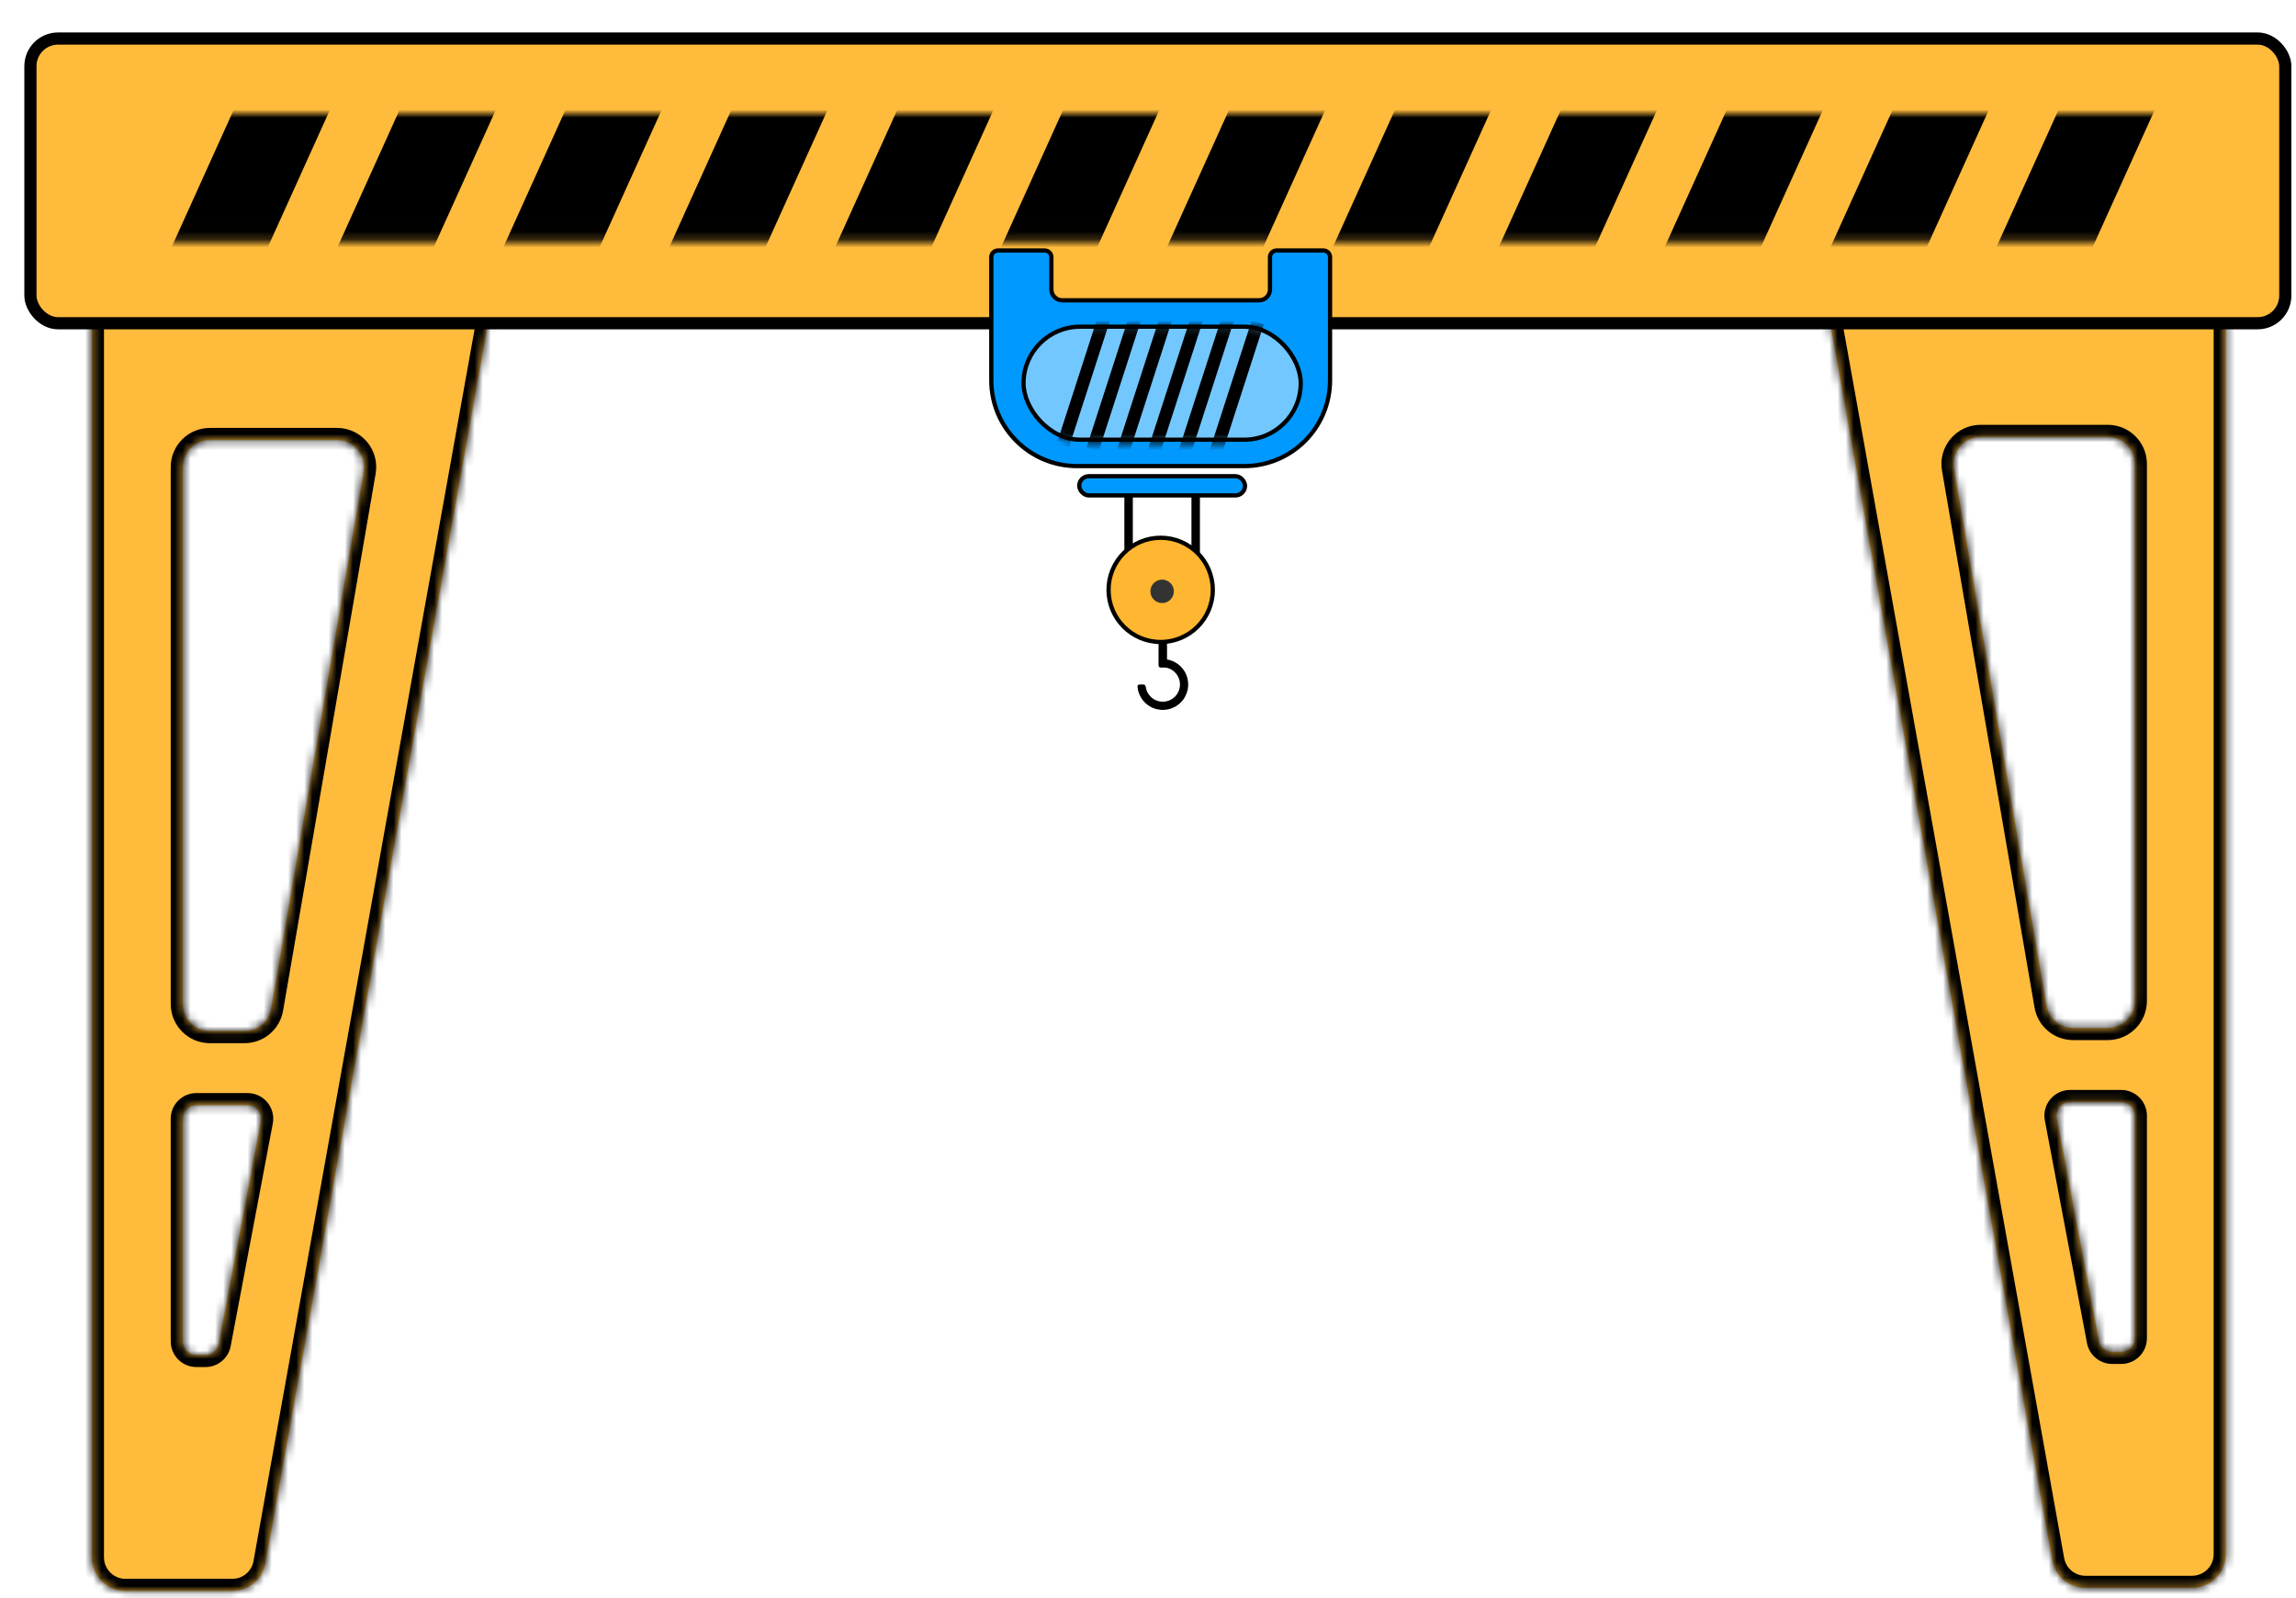<svg width="283" height="197" viewBox="0 0 283 197" fill="none" xmlns="http://www.w3.org/2000/svg">
<g filter="url(#filter0_d_13_93)">
<mask id="path-1-inside-1_13_93" fill="white">
<path fill-rule="evenodd" clip-rule="evenodd" d="M12.475 192.108C10.178 192.108 8.316 190.247 8.316 187.95L8.316 34.097C8.316 31.801 10.178 29.939 12.475 29.939L53.244 29.939C55.834 29.939 57.794 32.282 57.337 34.832L29.722 188.685C29.366 190.666 27.642 192.108 25.629 192.108H12.475ZM22.87 123.082C21.033 123.082 19.544 121.593 19.544 119.756L19.544 53.572C19.544 51.734 21.033 50.245 22.87 50.245H38.544C40.607 50.245 42.172 52.104 41.822 54.137L30.415 120.321C30.14 121.917 28.756 123.082 27.137 123.082H22.87ZM19.544 161.338C19.544 162.256 20.288 163.001 21.207 163.001H22.324C23.123 163.001 23.809 162.432 23.958 161.647L29.15 134.203C29.344 133.179 28.558 132.23 27.516 132.23H21.207C20.288 132.23 19.544 132.975 19.544 133.894L19.544 161.338Z"/>
</mask>
<path fill-rule="evenodd" clip-rule="evenodd" d="M12.475 192.108C10.178 192.108 8.316 190.247 8.316 187.95L8.316 34.097C8.316 31.801 10.178 29.939 12.475 29.939L53.244 29.939C55.834 29.939 57.794 32.282 57.337 34.832L29.722 188.685C29.366 190.666 27.642 192.108 25.629 192.108H12.475ZM22.87 123.082C21.033 123.082 19.544 121.593 19.544 119.756L19.544 53.572C19.544 51.734 21.033 50.245 22.87 50.245H38.544C40.607 50.245 42.172 52.104 41.822 54.137L30.415 120.321C30.14 121.917 28.756 123.082 27.137 123.082H22.87ZM19.544 161.338C19.544 162.256 20.288 163.001 21.207 163.001H22.324C23.123 163.001 23.809 162.432 23.958 161.647L29.15 134.203C29.344 133.179 28.558 132.23 27.516 132.23H21.207C20.288 132.23 19.544 132.975 19.544 133.894L19.544 161.338Z" fill="#FFBB3C"/>
<path d="M8.316 187.95L9.816 187.95L8.316 187.95ZM8.316 34.097L6.816 34.097L8.316 34.097ZM12.475 29.939L12.475 28.439L12.475 29.939ZM53.244 29.939L53.244 28.439L53.244 29.939ZM57.337 34.832L55.86 34.567L55.86 34.567L57.337 34.832ZM29.722 188.685L28.245 188.42L28.245 188.42L29.722 188.685ZM19.544 119.756L21.044 119.756L21.044 119.756L19.544 119.756ZM19.544 53.572L18.044 53.572L18.044 53.572L19.544 53.572ZM41.822 54.137L40.344 53.882L40.344 53.882L41.822 54.137ZM30.415 120.321L28.937 120.066L28.937 120.066L30.415 120.321ZM19.544 161.338L21.044 161.338L21.044 161.338L19.544 161.338ZM23.958 161.647L25.432 161.926L25.432 161.926L23.958 161.647ZM29.15 134.203L30.624 134.482L30.624 134.482L29.15 134.203ZM19.544 133.894L18.044 133.894L18.044 133.894L19.544 133.894ZM6.816 187.95C6.816 191.075 9.35 193.608 12.475 193.608V190.608C11.007 190.608 9.816 189.418 9.816 187.95L6.816 187.95ZM6.816 34.097L6.816 187.95L9.816 187.95L9.816 34.097L6.816 34.097ZM12.475 28.439C9.35 28.439 6.816 30.972 6.816 34.097L9.816 34.097C9.816 32.629 11.007 31.439 12.475 31.439L12.475 28.439ZM53.244 28.439L12.475 28.439L12.475 31.439L53.244 31.439L53.244 28.439ZM58.813 35.097C59.436 31.627 56.769 28.439 53.244 28.439L53.244 31.439C54.9 31.439 56.153 32.937 55.86 34.567L58.813 35.097ZM31.198 188.95L58.813 35.097L55.86 34.567L28.245 188.42L31.198 188.95ZM25.629 193.608C28.368 193.608 30.714 191.646 31.198 188.95L28.245 188.42C28.018 189.687 26.916 190.608 25.629 190.608V193.608ZM12.475 193.608H25.629V190.608H12.475V193.608ZM18.044 119.756C18.044 122.422 20.204 124.582 22.87 124.582V121.582C21.861 121.582 21.044 120.765 21.044 119.756H18.044ZM18.044 53.572L18.044 119.756L21.044 119.756L21.044 53.572L18.044 53.572ZM22.87 48.745C20.204 48.745 18.044 50.906 18.044 53.572H21.044C21.044 52.563 21.861 51.745 22.87 51.745V48.745ZM38.544 48.745H22.87V51.745H38.544V48.745ZM43.3 54.392C43.809 51.442 41.537 48.745 38.544 48.745V51.745C39.677 51.745 40.536 52.766 40.344 53.882L43.3 54.392ZM31.893 120.576L43.3 54.392L40.344 53.882L28.937 120.066L31.893 120.576ZM27.137 124.582C29.486 124.582 31.494 122.891 31.893 120.576L28.937 120.066C28.786 120.942 28.026 121.582 27.137 121.582V124.582ZM22.87 124.582H27.137V121.582H22.87V124.582ZM21.207 161.501C21.117 161.501 21.044 161.428 21.044 161.338H18.044C18.044 163.085 19.46 164.501 21.207 164.501V161.501ZM22.324 161.501H21.207V164.501H22.324V161.501ZM22.484 161.368C22.47 161.445 22.402 161.501 22.324 161.501V164.501C23.844 164.501 25.149 163.42 25.432 161.926L22.484 161.368ZM27.676 133.924L22.484 161.368L25.432 161.926L30.624 134.482L27.676 133.924ZM27.516 133.73C27.618 133.73 27.695 133.824 27.676 133.924L30.624 134.482C30.992 132.534 29.499 130.73 27.516 130.73V133.73ZM21.207 133.73H27.516V130.73H21.207V133.73ZM21.044 133.894C21.044 133.804 21.117 133.73 21.207 133.73V130.73C19.46 130.73 18.044 132.147 18.044 133.894H21.044ZM21.044 161.338L21.044 133.894L18.044 133.894L18.044 161.338L21.044 161.338Z" fill="black" mask="url(#path-1-inside-1_13_93)"/>
<mask id="path-3-inside-2_13_93" fill="white">
<path fill-rule="evenodd" clip-rule="evenodd" d="M267.193 191.726C269.489 191.726 271.351 189.865 271.351 187.568L271.351 33.715C271.351 31.419 269.49 29.557 267.193 29.557L226.424 29.557C223.833 29.557 221.873 31.9 222.331 34.45L249.946 188.303C250.301 190.284 252.025 191.726 254.039 191.726H267.193ZM256.797 122.7C258.635 122.7 260.124 121.211 260.124 119.374L260.124 53.19C260.124 51.352 258.635 49.863 256.797 49.863H241.124C239.061 49.863 237.495 51.722 237.846 53.755L249.253 119.939C249.528 121.535 250.912 122.7 252.531 122.7H256.797ZM260.124 160.956C260.124 161.874 259.379 162.619 258.461 162.619H257.344C256.545 162.619 255.858 162.05 255.71 161.265L250.518 133.821C250.324 132.797 251.109 131.848 252.152 131.848H258.461C259.379 131.848 260.124 132.593 260.124 133.512L260.124 160.956Z"/>
</mask>
<path fill-rule="evenodd" clip-rule="evenodd" d="M267.193 191.726C269.489 191.726 271.351 189.865 271.351 187.568L271.351 33.715C271.351 31.419 269.49 29.557 267.193 29.557L226.424 29.557C223.833 29.557 221.873 31.9 222.331 34.45L249.946 188.303C250.301 190.284 252.025 191.726 254.039 191.726H267.193ZM256.797 122.7C258.635 122.7 260.124 121.211 260.124 119.374L260.124 53.19C260.124 51.352 258.635 49.863 256.797 49.863H241.124C239.061 49.863 237.495 51.722 237.846 53.755L249.253 119.939C249.528 121.535 250.912 122.7 252.531 122.7H256.797ZM260.124 160.956C260.124 161.874 259.379 162.619 258.461 162.619H257.344C256.545 162.619 255.858 162.05 255.71 161.265L250.518 133.821C250.324 132.797 251.109 131.848 252.152 131.848H258.461C259.379 131.848 260.124 132.593 260.124 133.512L260.124 160.956Z" fill="#FFBB3C"/>
<path d="M271.351 187.568L269.851 187.568L271.351 187.568ZM271.351 33.715L272.851 33.715L271.351 33.715ZM267.193 29.557L267.193 28.057L267.193 29.557ZM226.424 29.557L226.424 28.057L226.424 29.557ZM222.331 34.45L223.807 34.185L223.807 34.185L222.331 34.45ZM249.946 188.303L251.422 188.038L251.422 188.038L249.946 188.303ZM260.124 119.374L258.624 119.374V119.374L260.124 119.374ZM260.124 53.19L261.624 53.19V53.19L260.124 53.19ZM237.846 53.755L239.324 53.5L239.324 53.5L237.846 53.755ZM249.253 119.939L250.731 119.684L250.731 119.684L249.253 119.939ZM260.124 160.956L258.624 160.956V160.956L260.124 160.956ZM255.71 161.265L254.236 161.544L254.236 161.544L255.71 161.265ZM250.518 133.821L249.044 134.1L249.044 134.1L250.518 133.821ZM260.124 133.512L261.624 133.512V133.512L260.124 133.512ZM272.851 187.568C272.851 190.693 270.318 193.226 267.193 193.226V190.226C268.661 190.226 269.851 189.036 269.851 187.568L272.851 187.568ZM272.851 33.715L272.851 187.568L269.851 187.568L269.851 33.715L272.851 33.715ZM267.193 28.057C270.318 28.057 272.851 30.59 272.851 33.715L269.851 33.715C269.851 32.247 268.661 31.057 267.193 31.057L267.193 28.057ZM226.424 28.057L267.193 28.057L267.193 31.057L226.424 31.057L226.424 28.057ZM220.855 34.715C220.232 31.245 222.899 28.057 226.424 28.057L226.424 31.057C224.768 31.057 223.515 32.555 223.807 34.185L220.855 34.715ZM248.469 188.568L220.855 34.715L223.807 34.185L251.422 188.038L248.469 188.568ZM254.039 193.226C251.299 193.226 248.953 191.264 248.469 188.568L251.422 188.038C251.649 189.304 252.752 190.226 254.039 190.226V193.226ZM267.193 193.226H254.039V190.226H267.193V193.226ZM261.624 119.374C261.624 122.039 259.463 124.2 256.797 124.2V121.2C257.806 121.2 258.624 120.383 258.624 119.374H261.624ZM261.624 53.19L261.624 119.374L258.624 119.374L258.624 53.19L261.624 53.19ZM256.797 48.363C259.463 48.363 261.624 50.524 261.624 53.19H258.624C258.624 52.181 257.806 51.363 256.797 51.363V48.363ZM241.124 48.363H256.797V51.363H241.124V48.363ZM236.367 54.009C235.859 51.06 238.13 48.363 241.124 48.363V51.363C239.991 51.363 239.131 52.383 239.324 53.5L236.367 54.009ZM247.774 120.194L236.367 54.009L239.324 53.5L250.731 119.684L247.774 120.194ZM252.531 124.2C250.181 124.2 248.173 122.509 247.774 120.194L250.731 119.684C250.882 120.56 251.642 121.2 252.531 121.2V124.2ZM256.797 124.2H252.531V121.2H256.797V124.2ZM258.461 161.119C258.551 161.119 258.624 161.046 258.624 160.956H261.624C261.624 162.703 260.208 164.119 258.461 164.119V161.119ZM257.344 161.119H258.461V164.119H257.344V161.119ZM257.183 160.986C257.198 161.063 257.265 161.119 257.344 161.119V164.119C255.824 164.119 254.518 163.038 254.236 161.544L257.183 160.986ZM251.991 133.542L257.183 160.986L254.236 161.544L249.044 134.1L251.991 133.542ZM252.152 133.348C252.049 133.348 251.972 133.441 251.991 133.542L249.044 134.1C248.675 132.152 250.169 130.348 252.152 130.348V133.348ZM258.461 133.348H252.152V130.348H258.461V133.348ZM258.624 133.512C258.624 133.422 258.551 133.348 258.461 133.348V130.348C260.208 130.348 261.624 131.765 261.624 133.512H258.624ZM258.624 160.956L258.624 133.512L261.624 133.512L261.624 160.956L258.624 160.956Z" fill="black" mask="url(#path-3-inside-2_13_93)"/>
<rect x="0.75" y="0.75" width="277.931" height="35.092" rx="3.408" fill="#FFBB3C" stroke="black" stroke-width="1.5"/>
<path d="M139.801 74.63H140.845V78.283H140.062C139.918 78.283 139.801 78.166 139.801 78.022V74.63Z" fill="black"/>
<line x1="0.522" y1="-0.522" x2="15.738" y2="-0.522" transform="matrix(0 1 1 0 136.63 55.88)" stroke="black" stroke-width="1.044" stroke-linecap="round"/>
<line x1="144.378" y1="56.402" x2="144.378" y2="71.618" stroke="black" stroke-width="1.044" stroke-linecap="round"/>
<path d="M160.939 32.755V42.872C160.939 48.715 156.203 53.451 150.36 53.451H129.764C123.922 53.451 119.185 48.715 119.185 42.872V32.755V27.696C119.185 27.242 119.554 26.873 120.008 26.873H125.767C126.222 26.873 126.59 27.242 126.59 27.696V31.671C126.59 32.414 127.192 33.016 127.935 33.016H129.493H140.062H150.631H152.19C152.932 33.016 153.535 32.414 153.535 31.671V27.696C153.535 27.242 153.903 26.873 154.358 26.873H160.116C160.571 26.873 160.939 27.242 160.939 27.696V32.755Z" fill="#0099FF" stroke="black" stroke-width="0.522"/>
<rect x="130.025" y="54.696" width="20.435" height="2.369" rx="1.184" fill="#0099FF" stroke="black" stroke-width="0.522"/>
<circle cx="140.062" cy="68.708" r="6.424" fill="#FFB630" stroke="black" stroke-width="0.522"/>
<path d="M137.453 80.371C137.309 80.371 137.191 80.488 137.203 80.631C137.247 81.159 137.424 81.668 137.72 82.111C138.064 82.626 138.553 83.027 139.125 83.264C139.697 83.501 140.327 83.563 140.934 83.442C141.542 83.321 142.1 83.023 142.538 82.585C142.976 82.147 143.274 81.589 143.395 80.982C143.516 80.374 143.454 79.745 143.217 79.172C142.979 78.6 142.578 78.111 142.063 77.767C141.689 77.517 141.267 77.352 140.827 77.28C140.551 77.235 140.323 77.466 140.323 77.745V77.745C140.323 78.024 140.553 78.244 140.824 78.31C141.064 78.369 141.294 78.469 141.501 78.608C141.85 78.841 142.122 79.172 142.282 79.559C142.443 79.947 142.485 80.373 142.403 80.784C142.321 81.196 142.119 81.573 141.823 81.87C141.526 82.166 141.148 82.368 140.737 82.45C140.326 82.532 139.899 82.49 139.512 82.33C139.124 82.169 138.793 81.897 138.56 81.549C138.376 81.273 138.26 80.958 138.219 80.631C138.201 80.488 138.086 80.371 137.942 80.371H137.453Z" fill="black"/>
<circle cx="140.243" cy="68.888" r="1.445" fill="#333333"/>
<mask id="path-14-inside-3_13_93" fill="white">
<rect x="137.714" y="73.064" width="4.697" height="3.252" rx="0.361"/>
</mask>
<rect x="137.714" y="73.064" width="4.697" height="3.252" rx="0.361" fill="#FFB630" stroke="black" stroke-width="1.044" mask="url(#path-14-inside-3_13_93)"/>
<rect x="123.16" y="36.268" width="34.166" height="13.931" rx="6.966" fill="#73C7FF" stroke="black" stroke-width="0.522"/>
<mask id="mask0_13_93" style="mask-type:alpha" maskUnits="userSpaceOnUse" x="122" y="36" width="36" height="15">
<rect x="123.16" y="36.268" width="34.166" height="13.931" rx="6.966" fill="white" stroke="black" stroke-width="0.522"/>
</mask>
<g mask="url(#mask0_13_93)">
<line x1="133.761" y1="33.117" x2="128.02" y2="50.862" stroke="black" stroke-width="1.566"/>
<line x1="137.415" y1="33.638" x2="131.673" y2="51.384" stroke="black" stroke-width="1.566"/>
<line x1="141.068" y1="34.16" x2="135.327" y2="51.906" stroke="black" stroke-width="1.566"/>
<line x1="144.722" y1="34.682" x2="138.98" y2="52.428" stroke="black" stroke-width="1.566"/>
<line x1="148.375" y1="35.204" x2="142.634" y2="52.95" stroke="black" stroke-width="1.566"/>
<line x1="152.029" y1="35.726" x2="146.287" y2="53.472" stroke="black" stroke-width="1.566"/>
</g>
<mask id="mask1_13_93" style="mask-type:alpha" maskUnits="userSpaceOnUse" x="4" y="9" width="270" height="17">
<path d="M9.148 10.811H269.451C271.288 10.811 272.777 12.301 272.777 14.138V21.623C272.777 23.46 271.288 24.949 269.451 24.949H9.148C7.311 24.949 5.822 23.46 5.822 21.623V14.138C5.822 12.301 7.311 10.811 9.148 10.811Z" fill="#FFBB3C" stroke="black" stroke-width="1.663"/>
</mask>
<g mask="url(#mask1_13_93)">
<line y1="-5.406" x2="31.03" y2="-5.406" transform="matrix(-0.412 0.911 -0.918 -0.396 28.238 4.158)" stroke="black" stroke-width="10.811"/>
<line y1="-5.406" x2="31.03" y2="-5.406" transform="matrix(-0.412 0.911 -0.918 -0.396 48.685 4.158)" stroke="black" stroke-width="10.811"/>
<line y1="-5.406" x2="31.03" y2="-5.406" transform="matrix(-0.412 0.911 -0.918 -0.396 69.133 4.158)" stroke="black" stroke-width="10.811"/>
<line y1="-5.406" x2="31.03" y2="-5.406" transform="matrix(-0.412 0.911 -0.918 -0.396 89.58 4.158)" stroke="black" stroke-width="10.811"/>
<line y1="-5.406" x2="31.03" y2="-5.406" transform="matrix(-0.412 0.911 -0.918 -0.396 110.028 4.158)" stroke="black" stroke-width="10.811"/>
<line y1="-5.406" x2="31.03" y2="-5.406" transform="matrix(-0.412 0.911 -0.918 -0.396 130.476 4.158)" stroke="black" stroke-width="10.811"/>
<line y1="-5.406" x2="31.03" y2="-5.406" transform="matrix(-0.412 0.911 -0.918 -0.396 150.923 4.158)" stroke="black" stroke-width="10.811"/>
<line y1="-5.406" x2="31.03" y2="-5.406" transform="matrix(-0.412 0.911 -0.918 -0.396 171.371 4.158)" stroke="black" stroke-width="10.811"/>
<line y1="-5.406" x2="31.03" y2="-5.406" transform="matrix(-0.412 0.911 -0.918 -0.396 191.819 4.158)" stroke="black" stroke-width="10.811"/>
<line y1="-5.406" x2="31.03" y2="-5.406" transform="matrix(-0.412 0.911 -0.918 -0.396 212.266 4.158)" stroke="black" stroke-width="10.811"/>
<line y1="-5.406" x2="31.03" y2="-5.406" transform="matrix(-0.412 0.911 -0.918 -0.396 232.714 4.158)" stroke="black" stroke-width="10.811"/>
<line y1="-5.406" x2="31.03" y2="-5.406" transform="matrix(-0.412 0.911 -0.918 -0.396 253.161 4.158)" stroke="black" stroke-width="10.811"/>
</g>
</g>
<defs>
<filter id="filter0_d_13_93" x="0" y="0" width="282.431" height="196.108" filterUnits="userSpaceOnUse" color-interpolation-filters="sRGB">
<feFlood flood-opacity="0" result="BackgroundImageFix"/>
<feColorMatrix in="SourceAlpha" type="matrix" values="0 0 0 0 0 0 0 0 0 0 0 0 0 0 0 0 0 0 127 0" result="hardAlpha"/>
<feOffset dx="3" dy="4"/>
<feComposite in2="hardAlpha" operator="out"/>
<feColorMatrix type="matrix" values="0 0 0 0 0.918 0 0 0 0 0.597 0 0 0 0 0 0 0 0 1 0"/>
<feBlend mode="normal" in2="BackgroundImageFix" result="effect1_dropShadow_13_93"/>
<feBlend mode="normal" in="SourceGraphic" in2="effect1_dropShadow_13_93" result="shape"/>
</filter>
</defs>
</svg>
